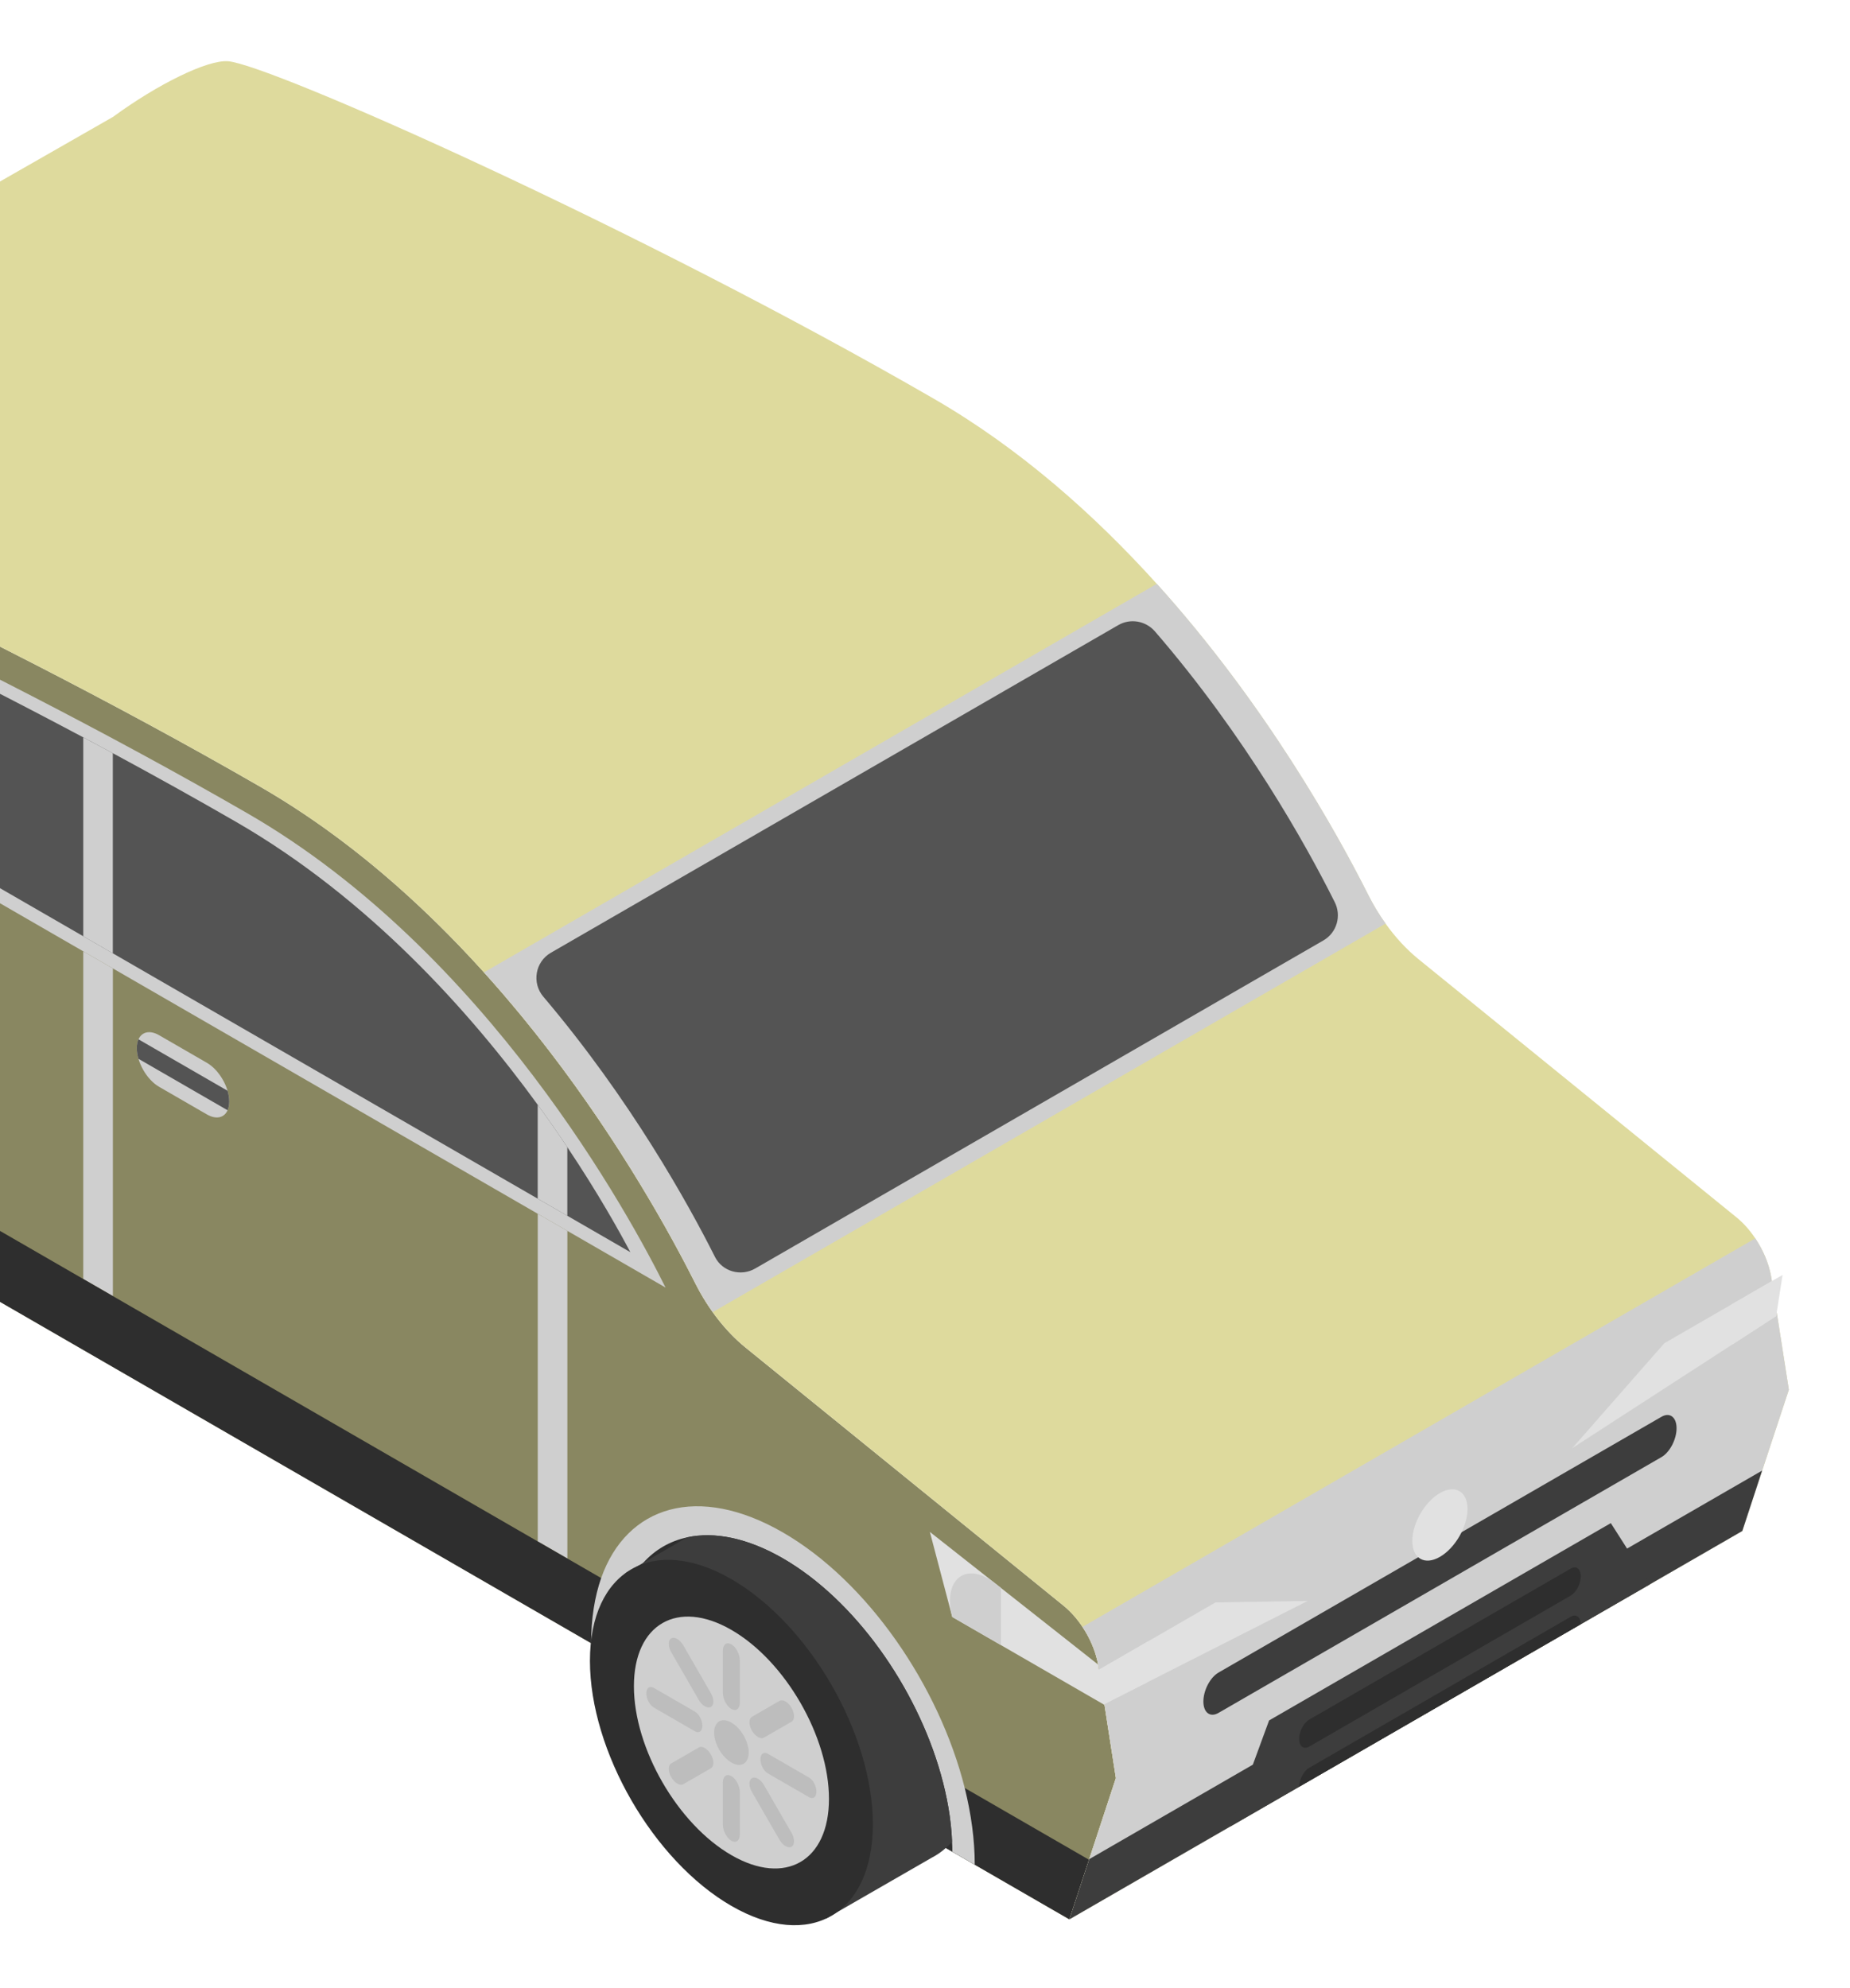 <svg width="121" height="130" viewBox="0 0 121 130" fill="none" xmlns="http://www.w3.org/2000/svg">
<g filter="url(#filter0_d_685_9519)">
<path d="M-42.742 51.816C-42.599 54.328 -42.448 56.624 -42.448 56.624L69.944 121.514L71.226 117.616L72.984 112.275L72.237 107.487L71.846 104.984C71.838 104.94 71.83 104.895 71.822 104.85C71.563 103.417 70.676 101.902 69.549 100.992L48.755 84.116C47.47 83.073 46.321 81.598 45.49 79.947C42.275 73.56 32.567 56.422 17.056 47.467C-2.247 36.322 -26.314 25.634 -29.091 25.404C-31.087 25.241 -37.253 28.823 -40.461 32.441C-41.716 33.855 -42.518 35.27 -42.444 36.472C-42.39 37.335 -42.378 38.164 -42.394 38.947C-42.448 42.051 -42.932 44.46 -42.994 45.623C-43.033 46.362 -42.89 49.204 -42.742 51.816Z" fill="#898761"/>
<path d="M35.172 96.798L37.109 97.916V76.491L35.172 75.373V96.798Z" fill="#CFCFCF"/>
<path d="M5.446 79.636L7.383 80.754V59.329L5.446 58.211V79.636Z" fill="#CFCFCF"/>
<path d="M-37.243 33.564L43.531 80.199C41.265 75.635 31.883 58.249 16.187 49.187C-1.981 38.697 -24.634 28.499 -27.249 28.224C-28.989 28.038 -34.102 30.659 -37.243 33.564Z" fill="#CFCFCF"/>
<path d="M-34.946 33.904L41.227 77.883C40.537 76.576 39.158 74.085 37.105 71.017C36.516 70.136 35.869 69.203 35.168 68.244C30.737 62.152 24.109 54.751 15.44 49.746C12.825 48.236 10.109 46.727 7.378 45.253C6.735 44.904 6.092 44.56 5.446 44.218C-3.673 39.364 -12.753 34.985 -18.75 32.328C-19.439 32.024 -20.086 31.74 -20.687 31.487C-23.197 30.409 -24.921 29.763 -25.521 29.676C-27.16 29.445 -31.982 31.509 -34.946 33.904Z" fill="#545454"/>
<path d="M-42.742 51.816C-42.598 54.328 -42.447 56.625 -42.447 56.625L69.944 121.514L71.227 117.616L-42.742 51.816Z" fill="#2E2E2E"/>
<path d="M35.169 68.244V74.386L37.105 75.504V71.017C36.517 70.136 35.87 69.204 35.169 68.244Z" fill="#CFCFCF"/>
<path d="M5.446 44.219V57.226L7.379 58.342V45.254C6.736 44.905 6.093 44.561 5.446 44.219Z" fill="#CFCFCF"/>
<path d="M38.664 103.454L63.754 117.94C63.754 116.321 63.521 114.626 63.099 112.924C61.422 106.235 56.731 99.402 51.207 96.213C45.683 93.023 40.996 94.441 39.319 99.194C38.896 100.409 38.664 101.835 38.664 103.454Z" fill="#CFCFCF"/>
<path d="M40.134 104.302L41.543 105.116L46.043 107.715L47.403 108.498L48.28 109.003L54.13 112.38L57.029 114.053L61.864 116.844L62.289 117.09C62.289 116.871 62.285 116.652 62.271 116.428C62.213 114.993 61.954 113.507 61.533 112.018C59.928 106.324 55.911 100.626 51.21 97.91C48.883 96.568 46.723 96.148 44.943 96.533C43.811 96.775 42.836 97.347 42.062 98.206L41.982 98.3C41.7 98.626 41.445 98.998 41.226 99.405C41.101 99.624 40.994 99.856 40.891 100.098C40.402 101.251 40.134 102.665 40.134 104.302Z" fill="#2E2E2E"/>
<path d="M8.948 64.542C8.948 64.766 8.986 65.003 9.057 65.24C9.13 65.492 9.24 65.744 9.378 65.982C9.641 66.44 10.005 66.84 10.411 67.073L13.53 68.875C14.143 69.229 14.667 69.097 14.884 68.604C14.954 68.449 14.992 68.256 14.992 68.031C14.992 67.804 14.954 67.568 14.884 67.33C14.811 67.079 14.7 66.826 14.563 66.591C14.3 66.133 13.933 65.732 13.53 65.5L10.411 63.698C9.798 63.344 9.274 63.476 9.057 63.966C8.986 64.121 8.948 64.315 8.948 64.542Z" fill="#CFCFCF"/>
<path d="M8.948 64.54C8.948 64.765 8.986 65.001 9.057 65.239L14.884 68.603C14.954 68.447 14.992 68.255 14.992 68.03C14.992 67.803 14.954 67.567 14.884 67.329L9.057 63.965C8.986 64.12 8.948 64.313 8.948 64.54Z" fill="#545454"/>
<path d="M60.819 96.178L62.283 101.742L72.234 107.487L71.843 104.985C71.835 104.94 71.828 104.895 71.82 104.85L65.467 99.841L60.819 96.178Z" fill="#E1E1E1"/>
<path d="M62.284 101.741L65.469 103.579V99.84L65.091 99.542C63.194 98.047 61.634 99.269 62.284 101.741Z" fill="#CFCFCF"/>
<path d="M-33.565 27.062C-31.668 25.993 -29.973 25.331 -29.091 25.403C-26.314 25.635 -2.245 36.321 17.056 47.468C22.701 50.729 27.581 55.068 31.652 59.585C38.773 67.471 43.447 75.885 45.491 79.946C45.817 80.599 46.198 81.221 46.614 81.803C47.253 82.693 47.978 83.484 48.756 84.115L69.551 100.992C70.016 101.372 70.441 101.85 70.799 102.387C71.304 103.143 71.671 104.011 71.823 104.852C71.832 104.897 71.837 104.941 71.846 104.986L72.239 107.486L72.986 112.277L71.242 117.578L71.229 117.613L69.945 121.514L113.959 96.117L115.238 92.216L115.256 92.167L117 86.879L116.249 82.088L115.859 79.588C115.85 79.543 115.846 79.499 115.837 79.454C115.685 78.609 115.314 77.741 114.804 76.981C114.45 76.448 114.025 75.969 113.56 75.594L92.77 58.717C91.992 58.082 91.258 57.291 90.623 56.396C90.207 55.819 89.831 55.197 89.504 54.548C87.46 50.482 82.786 42.069 75.661 34.179C71.586 29.665 66.71 25.327 61.07 22.07C41.769 10.924 17.7 0.238 14.922 0.005C13.576 -0.102 10.333 1.49 7.381 3.651L7.372 3.655L-33.565 27.062Z" fill="#DEDA9D"/>
<path d="M69.945 121.514L80.456 115.449L84.974 112.841L103.393 102.213L107.911 99.605L113.958 96.116L115.238 92.216L115.255 92.166L117 86.879L116.249 82.089L116.209 81.82V81.816L115.891 79.776L115.859 79.588C115.85 79.543 115.846 79.499 115.837 79.454C115.685 78.609 115.314 77.741 114.804 76.981L70.799 102.387C71.304 103.143 71.671 104.011 71.823 104.851C71.832 104.896 71.837 104.941 71.846 104.985L71.877 105.191L72.23 107.437L72.239 107.486L72.986 112.277L71.242 117.577L71.228 117.613L69.945 121.514Z" fill="#CFCFCF"/>
<path d="M69.943 121.513L113.956 96.115L115.236 92.215L115.254 92.166L71.24 117.577L71.227 117.613L69.943 121.513Z" fill="#3D3D3D"/>
<path d="M31.654 59.586C38.775 67.472 43.449 75.886 45.493 79.947C45.819 80.6 46.2 81.222 46.616 81.804L90.625 56.397C90.209 55.82 89.833 55.198 89.506 54.55C87.462 50.483 82.788 42.07 75.662 34.18L31.654 59.586Z" fill="#CFCFCF"/>
<path d="M36.031 58.303C35.003 58.896 34.77 60.274 35.538 61.179C41.24 67.901 45.023 74.735 46.753 78.175C46.756 78.181 46.759 78.187 46.762 78.193C47.246 79.156 48.46 79.492 49.393 78.953L86.558 57.498C87.442 56.988 87.757 55.874 87.286 54.967C87.262 54.921 87.238 54.874 87.215 54.827C85.438 51.293 81.501 44.187 75.541 37.292C74.941 36.599 73.937 36.42 73.142 36.878L36.031 58.303Z" fill="#545454"/>
<path d="M71.773 105.249L72.194 107.455L75.083 105.99L85.523 100.693L79.505 100.785L71.773 105.249Z" fill="#E1E1E1"/>
<path d="M71.772 105.249L72.194 107.455L75.082 105.99V103.338L71.772 105.249Z" fill="#E1E1E1"/>
<path d="M116.59 79.373L116.169 82.066L113.28 83.936L102.84 90.695L108.858 83.837L116.59 79.373Z" fill="#E1E1E1"/>
<path d="M113.282 81.285V83.937L116.166 82.067L116.207 81.821V81.817L115.889 79.777L113.282 81.285Z" fill="#E1E1E1"/>
<path d="M79.696 108.013L108.667 91.287C109.214 90.972 109.656 90.126 109.656 89.398C109.656 88.669 109.214 88.335 108.667 88.65L79.696 105.376C79.15 105.692 78.708 106.538 78.708 107.266C78.707 107.994 79.15 108.329 79.696 108.013Z" fill="#3D3D3D"/>
<path d="M80.455 115.448L84.973 112.84L103.392 102.212L107.91 99.605L105.356 95.602L83.005 108.506L80.455 115.448Z" fill="#3D3D3D"/>
<path d="M85.633 110.214L102.729 100.344C103.094 100.133 103.391 99.567 103.391 99.079C103.391 98.592 103.094 98.368 102.729 98.579L85.633 108.45C85.268 108.661 84.971 109.227 84.971 109.714C84.971 110.201 85.268 110.425 85.633 110.214Z" fill="#2E2E2E"/>
<path d="M84.971 112.84L103.391 102.212C103.386 101.859 103.221 101.648 102.988 101.648C102.908 101.648 102.823 101.675 102.729 101.729L85.633 111.6C85.271 111.806 84.98 112.361 84.971 112.84Z" fill="#2E2E2E"/>
<path d="M92.372 96.766C92.372 97.918 93.18 98.385 94.178 97.809C95.176 97.233 95.984 95.832 95.984 94.68C95.984 93.528 95.176 93.061 94.178 93.637C93.18 94.214 92.372 95.614 92.372 96.766Z" fill="#E1E1E1"/>
<path d="M40.916 98.871L41.224 99.403L42.955 102.391L43.828 103.894C43.832 103.898 43.832 103.903 43.832 103.903L45.84 107.365C45.845 107.369 45.849 107.369 45.849 107.374L46.042 107.713L46.757 108.939L48.18 111.395L49.056 112.906L51.176 116.565L51.977 117.947L54.021 121.468C54.03 121.463 54.039 121.459 54.048 121.454L54.679 121.087C54.692 121.083 54.706 121.074 54.715 121.065L60.901 117.504L60.914 117.496C61.254 117.321 61.572 117.107 61.862 116.842C62.01 116.717 62.149 116.579 62.27 116.426C62.212 114.991 61.952 113.505 61.531 112.016C59.926 106.322 55.909 100.624 51.208 97.908C48.882 96.566 46.721 96.146 44.941 96.531L42.061 98.204L41.721 98.405L40.916 98.871Z" fill="#3D3D3D"/>
<path d="M38.585 104.609C38.585 110.509 42.727 117.684 47.838 120.634C52.947 123.584 57.09 121.192 57.09 115.292C57.09 109.392 52.948 102.218 47.838 99.267C42.727 96.317 38.585 98.709 38.585 104.609Z" fill="#2E2E2E"/>
<path d="M41.461 106.269C41.461 110.336 44.317 115.283 47.84 117.316C51.363 119.35 54.219 117.701 54.219 113.634C54.219 109.566 51.363 104.62 47.84 102.586C44.317 100.552 41.461 102.201 41.461 106.269Z" fill="#CFCFCF"/>
<path d="M46.707 109.3C46.707 110.021 47.213 110.898 47.838 111.258C48.462 111.619 48.969 111.327 48.969 110.606C48.969 109.884 48.462 109.007 47.838 108.647C47.213 108.286 46.707 108.579 46.707 109.3Z" fill="#BDBDBD"/>
<path d="M47.834 107.756C48.142 107.934 48.391 107.745 48.391 107.336V104.59C48.391 104.181 48.142 103.705 47.834 103.528C47.527 103.35 47.278 103.539 47.278 103.948V106.694C47.278 107.103 47.528 107.579 47.834 107.756Z" fill="#BDBDBD"/>
<path d="M49.181 109.176C49.398 109.552 49.751 109.755 49.968 109.63L51.771 108.589C51.988 108.464 51.988 108.057 51.771 107.681C51.553 107.304 51.201 107.101 50.984 107.227L49.181 108.267C48.964 108.393 48.964 108.799 49.181 109.176Z" fill="#BDBDBD"/>
<path d="M49.736 111.047C49.736 111.402 49.952 111.814 50.218 111.967L52.917 113.525C53.183 113.679 53.398 113.516 53.398 113.161C53.398 112.806 53.183 112.394 52.917 112.241L50.218 110.683C49.952 110.529 49.736 110.692 49.736 111.047Z" fill="#BDBDBD"/>
<path d="M49.181 112.279C48.964 112.405 48.964 112.811 49.181 113.187L50.984 116.31C51.201 116.686 51.554 116.89 51.771 116.764C51.988 116.639 51.988 116.232 51.771 115.856L49.968 112.733C49.751 112.357 49.399 112.154 49.181 112.279Z" fill="#BDBDBD"/>
<path d="M47.834 112.145C47.527 111.967 47.278 112.156 47.278 112.566V115.311C47.278 115.72 47.528 116.196 47.834 116.374C48.142 116.551 48.391 116.362 48.391 115.953V113.208C48.391 112.798 48.142 112.322 47.834 112.145Z" fill="#BDBDBD"/>
<path d="M46.493 110.727C46.276 110.351 45.924 110.148 45.707 110.273L43.904 111.314C43.687 111.44 43.687 111.846 43.904 112.222C44.121 112.598 44.473 112.802 44.69 112.676L46.493 111.636C46.711 111.51 46.711 111.104 46.493 110.727Z" fill="#BDBDBD"/>
<path d="M45.938 108.853C45.938 108.498 45.722 108.086 45.456 107.932L42.757 106.374C42.491 106.221 42.275 106.383 42.275 106.738C42.275 107.093 42.491 107.505 42.757 107.659L45.456 109.217C45.722 109.371 45.938 109.207 45.938 108.853Z" fill="#BDBDBD"/>
<path d="M46.493 107.624C46.711 107.498 46.711 107.092 46.493 106.716L44.69 103.593C44.473 103.217 44.121 103.013 43.904 103.139C43.687 103.264 43.687 103.671 43.904 104.047L45.707 107.17C45.924 107.546 46.276 107.749 46.493 107.624Z" fill="#BDBDBD"/>
</g>
<defs>
<filter id="filter0_d_685_9519" x="-47.001" y="0" width="168" height="129.898" filterUnits="userSpaceOnUse" color-interpolation-filters="sRGB">
<feFlood flood-opacity="0" result="BackgroundImageFix"/>
<feColorMatrix in="SourceAlpha" type="matrix" values="0 0 0 0 0 0 0 0 0 0 0 0 0 0 0 0 0 0 127 0" result="hardAlpha"/>
<feOffset dy="4"/>
<feGaussianBlur stdDeviation="2"/>
<feComposite in2="hardAlpha" operator="out"/>
<feColorMatrix type="matrix" values="0 0 0 0 0 0 0 0 0 0 0 0 0 0 0 0 0 0 0.25 0"/>
<feBlend mode="normal" in2="BackgroundImageFix" result="effect1_dropShadow_685_9519"/>
<feBlend mode="normal" in="SourceGraphic" in2="effect1_dropShadow_685_9519" result="shape"/>
</filter>
</defs>
</svg>
